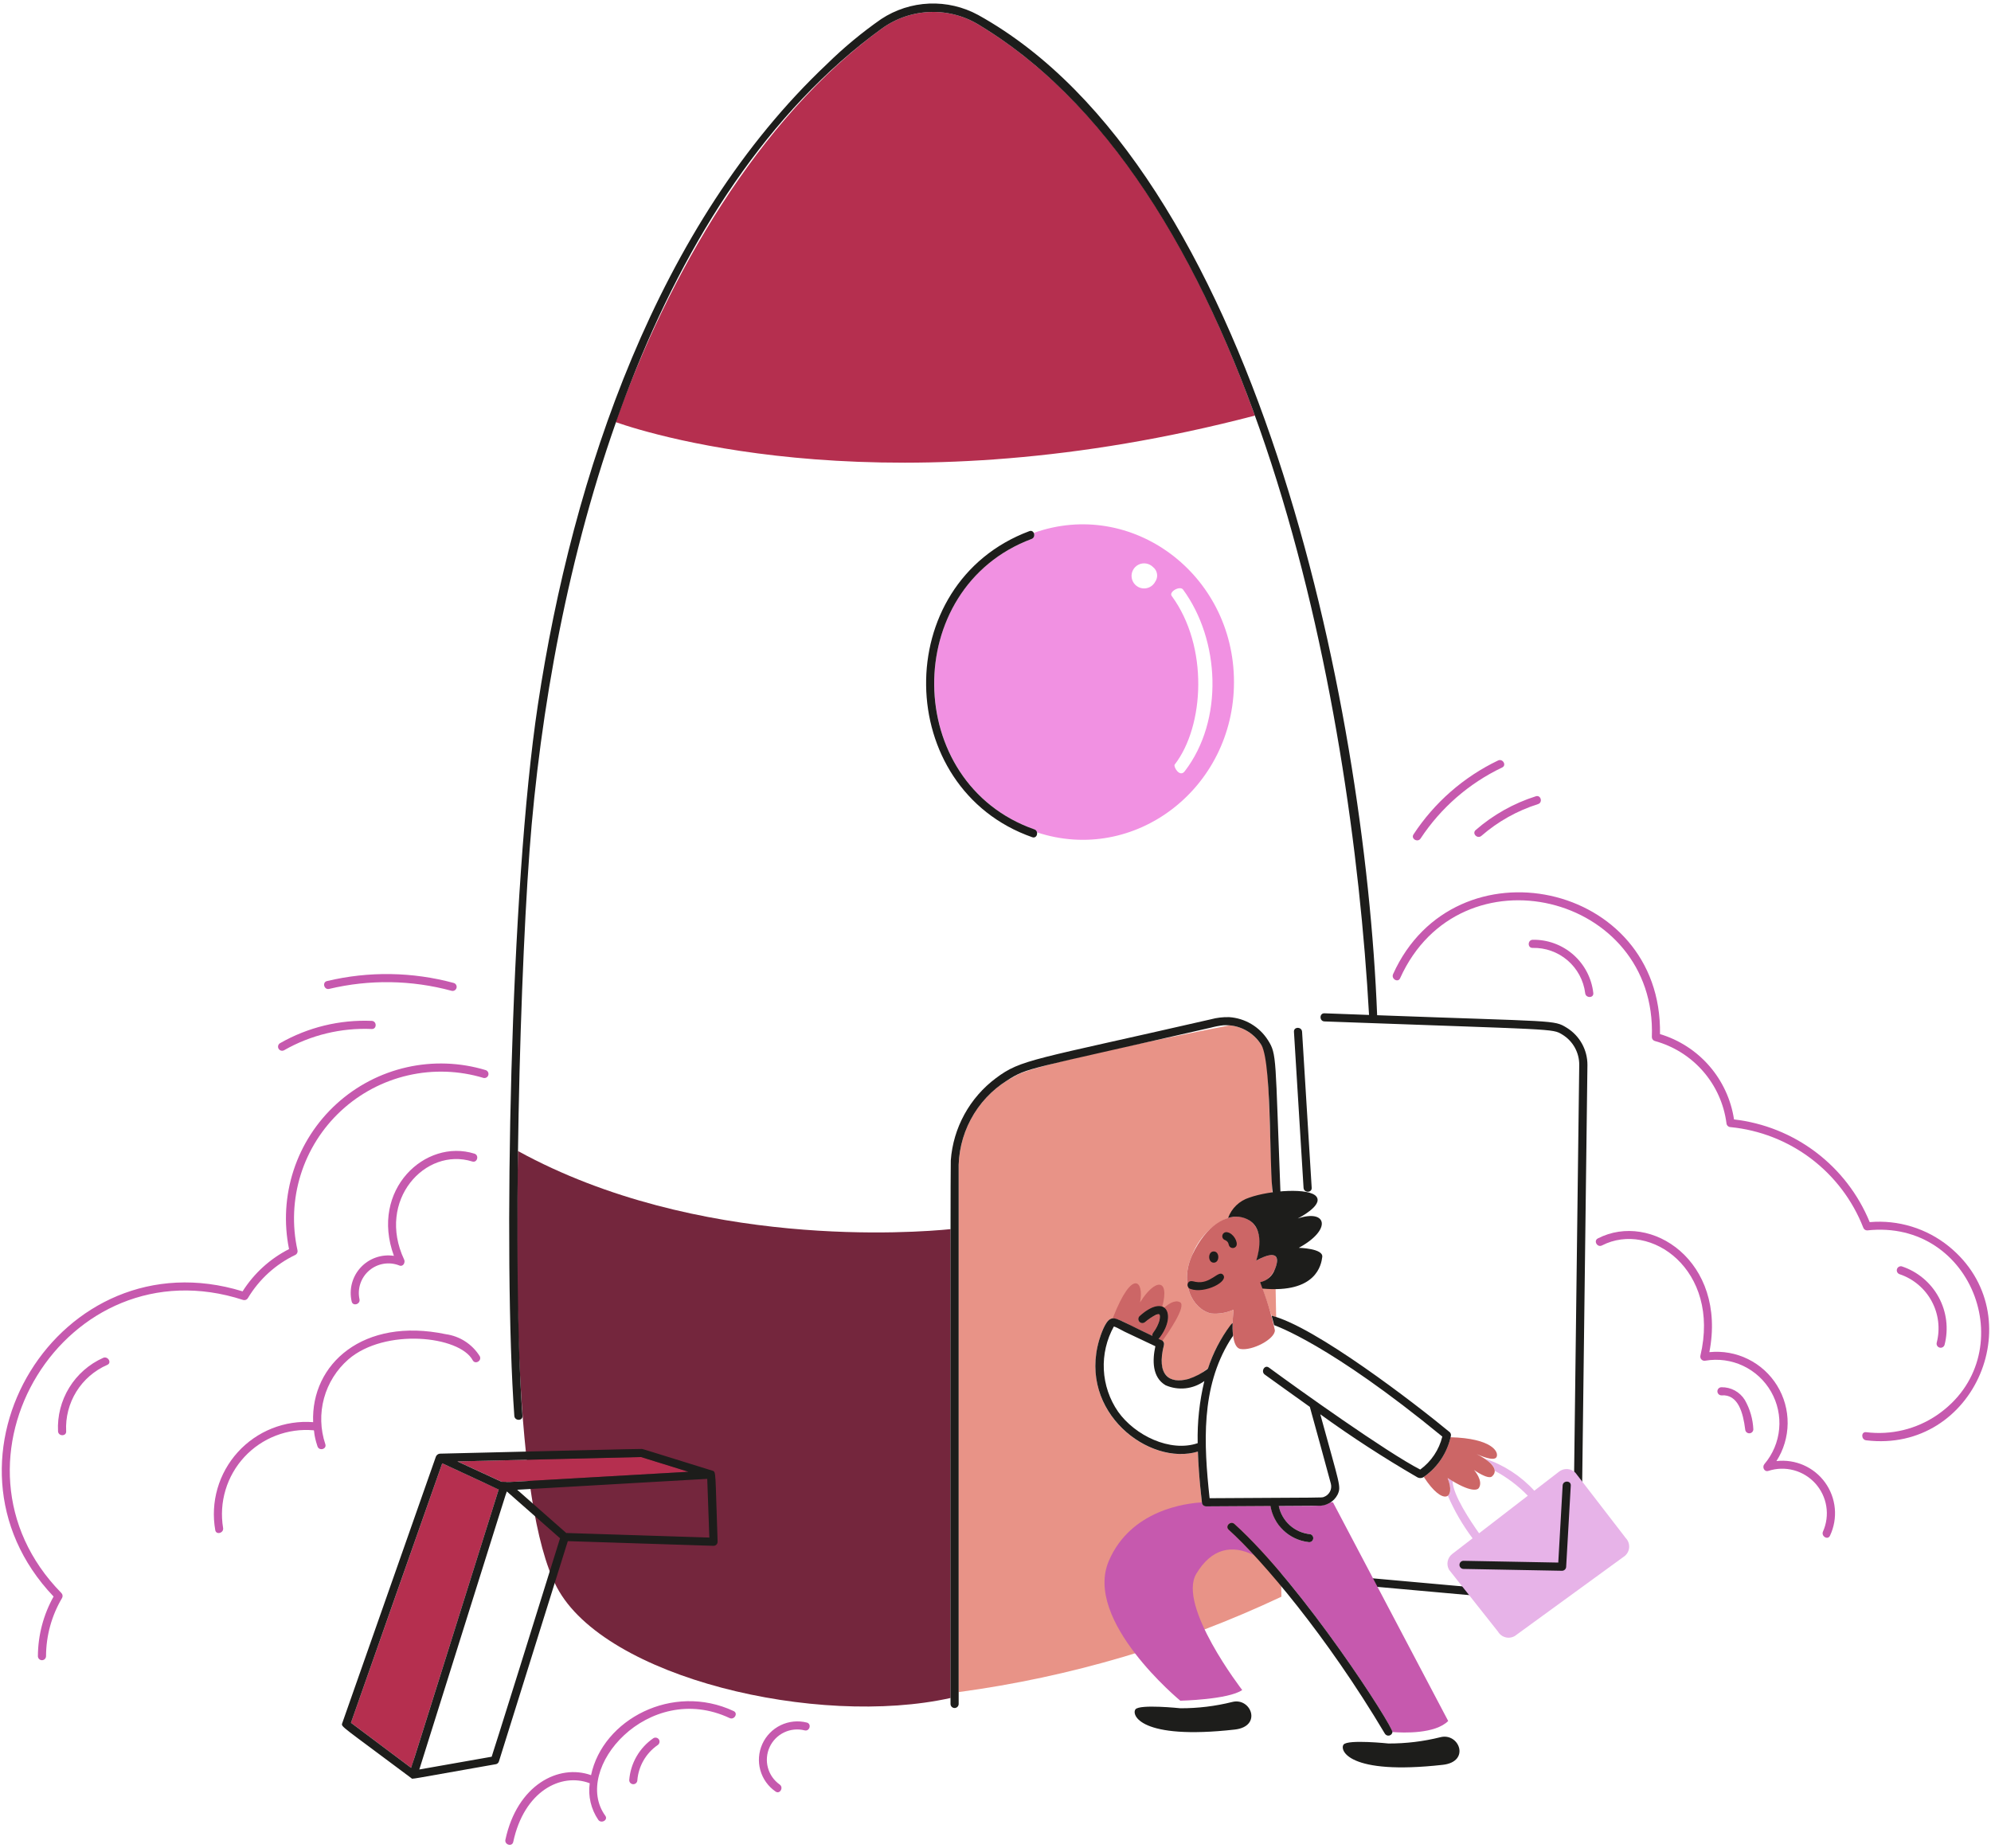 <svg width="476" height="442" viewBox="0 0 476 442" fill="none" xmlns="http://www.w3.org/2000/svg">
<path d="M305.967 361C305.947 359.968 306.03 360.12 305.717 360.12C305.784 360.418 305.867 360.712 305.967 361Z" fill="#E89387"/>
<path d="M277.93 320.63C278.079 320.749 278.191 320.908 278.253 321.089C278.314 321.27 278.323 321.464 278.278 321.65C277.643 324.127 276.985 328 279.633 329.575C281.948 330.957 286.255 329.457 288.295 327.562C288.434 327.435 288.608 327.354 288.795 327.327C290.039 323.331 292.043 319.612 294.698 316.375C294.743 314.625 294.928 313.19 294.928 313.19C293.222 313.957 291.346 314.267 289.485 314.087C285.013 312.957 281.915 306.75 285.063 300.037C285.816 298.069 286.963 296.275 288.434 294.765C289.904 293.255 291.667 292.06 293.615 291.255C294.451 290.977 295.336 290.883 296.212 290.981C297.087 291.078 297.931 291.363 298.685 291.817C302.915 294.4 300.33 301.447 300.33 301.447C302.798 300.1 304.185 299.887 304.83 300.332L304.563 285.92C304.447 285.837 304.353 285.728 304.287 285.603C304.222 285.477 304.187 285.337 304.185 285.195C302.96 253.577 303.34 252.822 301.568 249.897C300.752 248.569 299.635 247.452 298.307 246.636C296.978 245.821 295.476 245.33 293.923 245.205C293.648 245.265 250.158 253.637 243.218 257.017L240.793 258.375C237.12 260.67 234.116 263.89 232.081 267.712C230.047 271.534 229.053 275.825 229.2 280.152V404.635C255.933 401.02 281.954 393.328 306.355 381.825L306.043 365.09C304.86 363.664 304.066 361.956 303.738 360.132L288.313 360.225C287.368 360.225 287.283 359.002 287.34 359.252C286.895 355.22 286.52 351.177 286.385 347.122C274.635 350.67 257.745 337.68 262.793 320.467C263.18 319.15 264.185 316.097 265.43 315.467C266.715 314.795 267.79 315.735 277.93 320.63Z" fill="#E89387"/>
<path d="M301.25 306.613C304.787 316.068 303.265 314.325 305.097 314.95L304.88 303.285C304.621 304.11 304.149 304.852 303.512 305.436C302.874 306.02 302.094 306.426 301.25 306.613Z" fill="#E89387"/>
<path d="M304.83 300.333C304.173 299.888 302.785 300.1 300.33 301.448C304.595 289.823 291.732 285.803 285.062 300.038C281.92 306.748 285.008 312.958 289.485 314.088C291.346 314.268 293.223 313.958 294.928 313.19C294.928 313.19 294.743 314.628 294.698 316.375C294.65 318.258 294.698 322.273 296.573 322.588C299.39 323.058 304.793 320.238 304.793 318.123C303.939 314.198 302.761 310.352 301.27 306.623C304.22 306.318 306.28 301.31 304.83 300.333Z" fill="#CC6666"/>
<path d="M234.5 6.225C230.945 3.923 226.777 2.752 222.543 2.865C218.31 2.978 214.21 4.37 210.783 6.857C181.16 28.4 159.725 65.933 147.198 100.945C156.67 104.25 213.968 121.9 300.013 99.382C287.023 63.42 266.868 25.935 234.5 6.225Z" fill="#B52F4F"/>
<path d="M123.835 275.25C123.378 298.12 122.458 359.283 133.123 379.545C144.555 401.27 195.46 413.12 227.255 406.045V293.93C218.898 294.77 166.83 298.827 123.835 275.25Z" fill="#74263D"/>
<path d="M247.148 127.433C247.218 127.561 247.26 127.703 247.271 127.849C247.282 127.995 247.262 128.142 247.212 128.28C247.162 128.418 247.083 128.543 246.98 128.648C246.878 128.753 246.754 128.834 246.618 128.887C215.135 140.657 215.83 187.307 247.3 198.33C247.46 198.382 247.603 198.476 247.714 198.603C247.824 198.73 247.898 198.884 247.928 199.05C271.263 206.737 295.015 188.55 295.015 163.105C295.015 137.25 270.57 119.09 247.148 127.433ZM276.185 139.107C275.892 139.667 275.429 140.12 274.864 140.401C274.298 140.683 273.658 140.778 273.034 140.674C272.411 140.571 271.837 140.273 271.393 139.823C270.949 139.373 270.658 138.795 270.562 138.17C270.467 137.546 270.57 136.907 270.859 136.345C271.147 135.783 271.606 135.326 272.17 135.04C272.733 134.754 273.372 134.653 273.996 134.752C274.62 134.851 275.197 135.144 275.645 135.59C276.17 135.994 276.519 136.586 276.619 137.241C276.72 137.896 276.564 138.564 276.185 139.107ZM283.225 184.452C282.025 186.01 280.475 183.297 280.843 182.835C287.96 173.605 288.985 154.585 280.13 142.515C279.38 141.503 282.108 139.99 282.843 140.99C291.635 152.983 292.653 172.197 283.225 184.452Z" fill="#F191E2"/>
<path d="M465.947 298.07C460.625 293.747 453.831 291.66 447 292.25C444.287 285.628 439.845 279.855 434.139 275.536C428.433 271.216 421.673 268.507 414.562 267.692C413.848 262.964 411.805 258.536 408.672 254.923C405.539 251.31 401.445 248.662 396.865 247.285C397.475 210.827 347.762 200.312 333.05 232.95C332.55 234.082 334.215 235.072 334.73 233.932C349.022 202.212 396.23 213.665 394.917 248.002C394.919 248.215 394.989 248.421 395.118 248.59C395.246 248.759 395.426 248.882 395.63 248.94C400.098 250.161 404.107 252.675 407.152 256.165C410.198 259.655 412.145 263.967 412.75 268.56C412.76 268.815 412.867 269.057 413.047 269.237C413.228 269.417 413.47 269.523 413.725 269.532C420.708 270.22 427.366 272.824 432.963 277.056C438.56 281.289 442.879 286.985 445.442 293.517C445.503 293.721 445.627 293.9 445.796 294.029C445.965 294.157 446.17 294.229 446.382 294.232C472.02 291.417 483.672 324.27 463.117 338.38C458.152 341.771 452.119 343.23 446.152 342.482C444.902 342.33 444.925 344.275 446.152 344.425C472.272 347.602 486.077 314.462 465.947 298.07Z" fill="#C659AE"/>
<path d="M424.705 349.395C426.427 346.705 427.356 343.583 427.384 340.389C427.412 337.195 426.539 334.057 424.864 331.337C423.19 328.616 420.782 326.424 417.918 325.01C415.053 323.596 411.848 323.019 408.67 323.345C412.88 301.58 394.688 289.618 382.008 296.148C380.895 296.72 381.88 298.398 382.99 297.828C394.565 291.863 411.385 303.653 406.525 324.188C406.488 324.352 406.492 324.524 406.539 324.686C406.586 324.848 406.673 324.996 406.792 325.116C406.912 325.235 407.059 325.323 407.221 325.37C407.384 325.417 407.555 325.422 407.72 325.385C410.784 324.862 413.935 325.295 416.745 326.623C419.555 327.952 421.888 330.113 423.428 332.813C424.968 335.513 425.64 338.622 425.353 341.717C425.067 344.812 423.835 347.744 421.825 350.115C421.233 350.805 421.78 352.053 422.77 351.74C424.734 351.101 426.841 351.044 428.836 351.578C430.831 352.112 432.629 353.213 434.011 354.747C435.393 356.282 436.301 358.184 436.625 360.224C436.948 362.264 436.673 364.353 435.833 366.24C435.333 367.373 436.998 368.365 437.51 367.225C438.466 365.2 438.863 362.956 438.659 360.726C438.456 358.496 437.66 356.361 436.354 354.542C435.048 352.723 433.279 351.287 431.231 350.382C429.182 349.477 426.929 349.136 424.705 349.395Z" fill="#C659AE"/>
<path d="M411.56 331.735C411.302 331.735 411.055 331.837 410.872 332.02C410.69 332.202 410.588 332.45 410.588 332.708C410.588 332.965 410.69 333.213 410.872 333.395C411.055 333.578 411.302 333.68 411.56 333.68C415.56 333.36 416.738 337.875 417.235 341.827C417.248 342.077 417.356 342.313 417.537 342.485C417.718 342.657 417.959 342.753 418.209 342.753C418.459 342.753 418.699 342.657 418.881 342.485C419.062 342.313 419.17 342.077 419.183 341.827C419.074 339.348 418.376 336.93 417.145 334.775C416.557 333.828 415.734 333.049 414.755 332.516C413.775 331.983 412.675 331.714 411.56 331.735ZM464.903 321.578C465.892 317.737 465.385 313.665 463.486 310.184C461.586 306.703 458.435 304.073 454.67 302.828C454.425 302.771 454.168 302.811 453.952 302.94C453.736 303.068 453.578 303.275 453.511 303.517C453.444 303.759 453.473 304.018 453.592 304.239C453.711 304.461 453.911 304.628 454.15 304.705C457.423 305.804 460.158 308.101 461.805 311.135C463.452 314.169 463.889 317.714 463.028 321.058C462.959 321.306 462.991 321.572 463.118 321.797C463.245 322.021 463.456 322.186 463.705 322.255C463.954 322.324 464.219 322.291 464.444 322.164C464.669 322.037 464.834 321.826 464.903 321.578ZM366.42 224.73C365.17 224.79 365.17 226.73 366.42 226.675C369.479 226.605 372.456 227.67 374.776 229.666C377.095 231.662 378.593 234.447 378.98 237.483C379.093 238.718 381.038 238.733 380.923 237.483C380.529 233.932 378.824 230.656 376.141 228.297C373.459 225.938 369.992 224.666 366.42 224.73ZM339.628 200.515C344.458 193.183 351.201 187.311 359.128 183.535C360.258 182.998 359.273 181.32 358.148 181.858C349.925 185.796 342.935 191.908 337.935 199.533C337.25 200.583 338.943 201.558 339.628 200.515ZM354.168 199.883C358.113 196.452 362.721 193.867 367.705 192.288C368.895 191.913 368.388 190.038 367.19 190.413C361.887 192.092 356.986 194.845 352.793 198.5C351.848 199.33 353.225 200.703 354.168 199.883ZM116.128 255.903C109.995 254.046 103.486 253.813 97.237 255.225C90.987 256.637 85.211 259.646 80.473 263.958C75.734 268.27 72.195 273.738 70.202 279.827C68.208 285.916 67.829 292.418 69.1 298.698C64.559 301.008 60.725 304.5 58 308.805C14.2 295.32 -18.445 348.935 12.81 381.788C10.376 386.144 9.086 391.047 9.06 396.038C9.06 396.295 9.162 396.543 9.345 396.725C9.527 396.908 9.775 397.01 10.033 397.01C10.29 397.01 10.538 396.908 10.72 396.725C10.902 396.543 11.005 396.295 11.005 396.038C11.023 391.144 12.346 386.344 14.838 382.133C14.941 381.946 14.982 381.731 14.955 381.519C14.928 381.307 14.833 381.109 14.685 380.955C-16.247 349.49 15.685 297.035 58.165 310.873C58.372 310.927 58.591 310.913 58.789 310.832C58.987 310.752 59.153 310.609 59.263 310.425C61.957 305.919 65.927 302.312 70.67 300.06C70.852 299.949 70.993 299.782 71.074 299.585C71.154 299.387 71.17 299.169 71.118 298.963C69.796 292.977 70.064 286.749 71.895 280.899C73.726 275.049 77.056 269.78 81.554 265.615C86.052 261.45 91.562 258.535 97.535 257.16C103.509 255.784 109.738 255.995 115.605 257.773C115.847 257.825 116.101 257.783 116.313 257.655C116.526 257.527 116.681 257.323 116.748 257.084C116.814 256.845 116.787 256.59 116.672 256.37C116.557 256.15 116.362 255.983 116.128 255.903ZM106.583 319.05C86.812 314.91 74.312 326.21 74.865 340.083C71.513 339.827 68.146 340.341 65.023 341.586C61.9 342.83 59.102 344.772 56.845 347.263C54.587 349.754 52.928 352.728 51.995 355.958C51.062 359.188 50.88 362.589 51.462 365.9C51.667 367.13 53.542 366.61 53.337 365.383C52.834 362.351 53.032 359.245 53.915 356.302C54.798 353.358 56.343 350.656 58.431 348.402C60.52 346.149 63.097 344.403 65.964 343.299C68.832 342.194 71.914 341.761 74.975 342.032C75.225 342.002 74.89 342.838 75.903 345.873C76.295 347.055 78.175 346.548 77.778 345.355C76.588 341.805 76.479 337.983 77.462 334.371C78.446 330.759 80.478 327.519 83.302 325.063C92.03 317.528 109.868 319.43 113.01 325.28C113.603 326.383 115.283 325.403 114.69 324.3C113.805 322.885 112.62 321.682 111.219 320.774C109.819 319.867 108.236 319.279 106.583 319.05Z" fill="#C659AE"/>
<path d="M24.668 324.705C21.309 326.205 18.482 328.684 16.555 331.818C14.629 334.951 13.694 338.594 13.873 342.268C13.953 343.518 15.895 343.518 15.818 342.268C15.645 338.934 16.494 335.627 18.251 332.789C20.008 329.951 22.589 327.717 25.65 326.385C26.797 325.898 25.808 324.22 24.668 324.705ZM84.073 311.213C84.323 312.438 86.203 311.92 85.948 310.695C85.675 309.437 85.751 308.128 86.168 306.91C86.584 305.692 87.324 304.611 88.309 303.782C89.295 302.954 90.487 302.409 91.758 302.208C93.03 302.007 94.332 302.156 95.525 302.64C96.397 302.965 96.945 301.89 96.623 301.213C89.963 287.008 101.692 274.233 112.907 277.753C114.102 278.13 114.617 276.253 113.425 275.878C101.675 272.19 88.388 284.51 94.175 300.315C92.726 300.094 91.245 300.232 89.861 300.715C88.478 301.198 87.233 302.013 86.237 303.088C85.24 304.162 84.522 305.465 84.145 306.881C83.768 308.297 83.743 309.784 84.073 311.213ZM78.698 236.478C88.339 234.184 98.402 234.341 107.967 236.935C108.214 236.996 108.474 236.959 108.694 236.831C108.913 236.703 109.073 236.494 109.14 236.249C109.208 236.004 109.176 235.743 109.053 235.521C108.931 235.298 108.726 235.133 108.482 235.06C98.578 232.38 88.161 232.223 78.18 234.603C76.963 234.893 77.48 236.768 78.698 236.478ZM67.938 251.138C74.299 247.508 81.558 245.751 88.875 246.07C90.125 246.125 90.125 244.18 88.875 244.125C81.212 243.806 73.615 245.654 66.955 249.458C66.732 249.588 66.57 249.801 66.505 250.051C66.439 250.301 66.476 250.566 66.606 250.789C66.737 251.012 66.95 251.173 67.2 251.239C67.449 251.304 67.715 251.268 67.938 251.138ZM175.4 409.173C160.78 402.338 144.11 411.195 141.307 424.5C133.585 421.735 123.64 426.81 120.83 439.94C120.58 441.16 122.442 441.69 122.705 440.458C125.3 428.338 134.095 423.828 140.99 426.433C140.561 429.502 141.289 432.621 143.032 435.183C143.76 436.183 145.447 435.218 144.712 434.203C136.585 423.003 155.01 401.755 174.42 410.84C175.547 411.378 176.535 409.703 175.4 409.173ZM192.88 411.918C190.788 411.392 188.578 411.618 186.636 412.556C184.694 413.494 183.143 415.085 182.254 417.05C181.366 419.015 181.196 421.23 181.775 423.308C182.353 425.386 183.644 427.194 185.42 428.418C186.445 429.14 187.42 427.458 186.4 426.738C185.018 425.76 184.022 424.33 183.584 422.694C183.146 421.059 183.294 419.322 184.002 417.785C184.71 416.247 185.934 415.006 187.462 414.277C188.989 413.547 190.724 413.375 192.365 413.79C193.58 414.09 194.098 412.215 192.88 411.918Z" fill="#C659AE"/>
<path d="M156.222 415.653C154.569 416.787 153.191 418.278 152.189 420.015C151.187 421.751 150.587 423.691 150.432 425.69C150.432 425.948 150.535 426.195 150.717 426.378C150.9 426.56 151.147 426.663 151.405 426.663C151.663 426.663 151.91 426.56 152.093 426.378C152.275 426.195 152.377 425.948 152.377 425.69C152.518 424.028 153.023 422.416 153.857 420.971C154.691 419.526 155.833 418.283 157.202 417.33C157.42 417.195 157.577 416.982 157.642 416.735C157.708 416.487 157.675 416.224 157.552 416C157.421 415.779 157.208 415.618 156.959 415.553C156.71 415.488 156.445 415.524 156.222 415.653Z" fill="#C659AE"/>
<path d="M153.25 348.42L109.36 349.465L119.918 354.338C121.585 354.503 116.485 354.693 164.623 351.95L153.25 348.42ZM105.728 349.925C103.978 354.863 83.998 411.723 83.907 411.973L98.278 422.748C99.395 419.468 94.715 434.145 119.233 356.173C119.073 356.11 120.52 356.75 105.728 349.925Z" fill="#B52F4F"/>
<path d="M374.575 245.773C371.452 243.853 372.207 244.365 329.242 242.773C326.335 168.073 300.202 40.422 233.882 3.595C230.29 1.634 226.232 0.687 222.143 0.857C218.054 1.026 214.088 2.306 210.67 4.558C206.047 7.782 201.703 11.389 197.682 15.34C157.25 53.5 136.932 113.335 128.595 168.528C121.922 212.703 120.277 301.328 122.962 338.585C123.052 339.835 124.997 339.835 124.907 338.585C122.332 303.358 124.282 228.638 127.112 197.163C133.23 129.078 156.44 46.377 210.777 6.858C214.205 4.369 218.306 2.976 222.541 2.863C226.775 2.75 230.945 3.922 234.5 6.225C300.14 46.195 323.06 166.248 327.305 242.708L316.645 242.313C315.395 242.268 315.395 244.213 316.645 244.258C372.367 246.3 371.045 245.923 373.507 247.398C374.758 248.157 375.79 249.229 376.5 250.508C377.21 251.787 377.575 253.229 377.557 254.693C377.557 255.298 376.08 372.55 376.077 372.693C376.064 373.897 375.79 375.085 375.275 376.174C374.76 377.263 374.016 378.228 373.094 379.003C372.172 379.779 371.094 380.346 369.932 380.667C368.771 380.987 367.554 381.053 366.365 380.86L325.827 377.218C324.577 377.105 324.577 379.053 325.827 379.163L366.577 382.825C368.008 382.987 369.457 382.848 370.83 382.416C372.203 381.983 373.471 381.268 374.551 380.315C375.63 379.363 376.498 378.195 377.098 376.886C377.698 375.577 378.018 374.157 378.035 372.718C378.035 372.468 379.515 254.913 379.517 254.66C379.522 252.88 379.07 251.128 378.205 249.572C377.34 248.016 376.09 246.708 374.575 245.773Z" fill="#1D1D1B"/>
<path d="M303.135 248.733C302.132 247.155 300.772 245.835 299.166 244.88C297.559 243.925 295.75 243.36 293.885 243.233C292.397 243.189 290.912 243.364 289.475 243.753C246.803 253.533 244.185 253.265 238.09 257.825C234.991 260.14 232.425 263.094 230.565 266.486C228.705 269.878 227.595 273.63 227.31 277.488C227.183 279.318 227.248 407.47 227.248 407.47C227.248 407.728 227.35 407.975 227.532 408.158C227.715 408.34 227.962 408.443 228.22 408.443C228.478 408.443 228.725 408.34 228.908 408.158C229.09 407.975 229.193 407.728 229.193 407.47V280.145C229.051 275.818 230.048 271.53 232.082 267.709C234.116 263.888 237.117 260.667 240.785 258.368C245.74 255.23 245.035 255.943 289.563 245.728C290.508 245.471 291.471 245.288 292.445 245.18C294.249 245.061 296.051 245.437 297.658 246.267C299.264 247.097 300.613 248.35 301.56 249.89C304.328 254.463 303.273 284.973 304.56 285.913C304.698 286.031 304.867 286.107 305.048 286.132C305.228 286.157 305.411 286.129 305.576 286.053C305.741 285.977 305.881 285.854 305.979 285.701C306.076 285.548 306.128 285.369 306.128 285.188C304.843 252.71 305.313 252.173 303.135 248.733ZM311.295 246.73C311.218 245.48 309.275 245.48 309.353 246.73L311.648 284.045C311.723 285.295 313.67 285.295 313.593 284.045C313.443 281.62 311.5 250 311.295 246.73Z" fill="#1D1D1B"/>
<path d="M388.687 367.813L376.65 352.19C376.15 351.671 375.475 351.355 374.756 351.302C374.037 351.249 373.324 351.462 372.752 351.903L366.817 356.48C363.593 352.945 359.513 350.3 354.97 348.8C356.12 349.57 357.342 350.64 357.37 351.725C360.296 353.286 362.96 355.294 365.265 357.678L353.612 366.663C351.687 363.93 347.3 357.47 347.277 354.128C346.577 353.72 346.105 353.415 346.105 353.415C346.105 353.415 347.515 356.915 346.14 357.665C347.701 361.286 349.687 364.708 352.055 367.86L347.19 371.61C346.624 372.045 346.238 372.672 346.102 373.372C345.967 374.072 346.092 374.798 346.455 375.413L358.147 390.19C358.345 390.525 358.608 390.817 358.92 391.049C359.232 391.281 359.587 391.448 359.965 391.541C360.343 391.635 360.735 391.651 361.119 391.591C361.503 391.531 361.872 391.394 362.202 391.19L388.115 372.323C388.485 372.093 388.799 371.783 389.035 371.417C389.27 371.05 389.42 370.636 389.475 370.204C389.53 369.772 389.488 369.333 389.352 368.919C389.215 368.506 388.988 368.127 388.687 367.813Z" fill="#E7B3E8"/>
<path d="M357.777 348.44C358.427 347.233 356.707 343.958 346.778 343.69C345.915 347.544 343.638 350.934 340.397 353.19C345.067 360.38 348.077 358.353 346.092 353.44C351.707 357.068 353.252 356.29 353.555 355.833C354.705 354.11 352.407 351.525 352.407 351.525C352.407 351.525 355.752 353.915 356.712 353.058C358.755 351.238 355.505 348.925 353.052 347.733C353.592 347.96 357.157 349.59 357.777 348.44ZM278.333 312.723C280.315 314.168 278.832 317.765 277.31 319.818C276.977 320.273 276.617 319.983 277.832 320.553C277.868 320.575 277.9 320.601 277.93 320.63C278.972 319.178 283.778 312.323 282.125 311.413C280.877 310.723 279.25 311.89 278.333 312.723ZM276.843 314.273C275.694 314.705 274.639 315.353 273.735 316.183C272.735 316.983 271.53 315.573 272.417 314.77C273.762 313.545 276.193 311.798 277.88 312.463C279.715 305.463 276.032 305.808 272.557 311.463C273.572 306.463 270.807 303.01 266.057 315.163L266.28 315.27C267.658 315.585 268.971 316.139 270.157 316.908L275.53 319.448C275.505 319.342 275.502 319.232 275.521 319.125C275.539 319.018 275.579 318.916 275.637 318.825C276.817 317.205 278.128 314.073 276.843 314.273Z" fill="#CC6666"/>
<path d="M318.675 359.25H318.153C316.42 360.33 315.118 360.073 305.715 360.118C306.077 361.903 307.005 363.525 308.362 364.741C309.719 365.957 311.433 366.703 313.248 366.867C313.496 366.936 313.707 367.101 313.835 367.325C313.962 367.549 313.995 367.815 313.926 368.064C313.858 368.312 313.693 368.524 313.469 368.651C313.244 368.778 312.979 368.811 312.73 368.742C310.503 368.463 308.426 367.474 306.805 365.922C305.184 364.37 304.106 362.337 303.73 360.125L288.305 360.217C288.055 360.209 287.817 360.107 287.639 359.933C287.46 359.758 287.354 359.522 287.34 359.273C283.658 359.468 270.34 361.022 265.09 373.272C258.965 387.562 282.185 406.698 282.185 406.698C282.185 406.698 293.665 406.447 296.983 404.145C296.983 404.145 281.418 383.99 286.01 376.335C289.653 370.267 294.495 369.265 299.775 371.897C297.84 369.79 295.865 367.707 293.745 365.795C292.812 364.955 294.193 363.585 295.118 364.42C311.605 379.29 333.045 412.92 332.895 414.185C335.562 414.395 343.103 414.67 346.228 411.545L318.675 359.25Z" fill="#C659AE"/>
<path d="M286.385 347.122C286.6 353.567 287.407 359.532 287.347 359.28C287.361 359.53 287.468 359.765 287.646 359.94C287.825 360.115 288.063 360.217 288.312 360.225L303.737 360.132C304.107 362.347 305.184 364.383 306.806 365.936C308.428 367.49 310.509 368.476 312.737 368.75C312.986 368.819 313.252 368.786 313.476 368.658C313.701 368.531 313.865 368.32 313.934 368.071C314.002 367.823 313.969 367.557 313.842 367.333C313.715 367.108 313.504 366.944 313.255 366.875C311.441 366.709 309.728 365.963 308.371 364.747C307.015 363.531 306.086 361.91 305.722 360.125L315.03 360.067C316.001 360.143 316.973 359.928 317.821 359.451C318.67 358.973 319.358 358.254 319.797 357.385C320.675 355.43 320.342 355.36 315.65 338.202C323.09 343.586 330.796 348.592 338.737 353.202C338.987 353.37 339.282 353.457 339.582 353.451C339.883 353.446 340.174 353.349 340.417 353.172C343.725 350.865 346.028 347.384 346.857 343.437C346.903 343.272 346.904 343.096 346.861 342.93C346.817 342.763 346.729 342.612 346.607 342.49C338.402 335.692 314.292 317.142 304.002 314.625C304.445 316.11 304.657 317.125 304.602 316.875C304.932 317.045 317.735 321.28 344.82 343.53C344.048 346.701 342.178 349.496 339.542 351.42C331.497 347.282 310.542 332.305 303.355 327.025C302.342 326.275 301.372 327.972 302.372 328.705C302.622 328.887 310.84 334.8 313.15 336.432C313.375 337.25 318 354.015 318.187 354.837C318.344 355.479 318.255 356.157 317.94 356.737C317.624 357.317 317.104 357.76 316.48 357.977C315.875 358.185 317.075 358.092 289.187 358.272C287.77 345.145 287.1 331.847 294.027 320.59C295.305 318.525 294.575 320.615 294.692 316.372C294.508 316.52 294.34 316.688 294.192 316.872C291.822 320.03 289.992 323.558 288.777 327.315C287.38 328.383 285.814 329.208 284.142 329.755C279.55 331.005 276.41 328.905 278.272 321.637C278.322 321.431 278.306 321.214 278.226 321.017C278.146 320.821 278.007 320.654 277.827 320.54C276.607 319.967 276.96 320.29 277.305 319.805C281.46 314.187 278.58 309.152 272.412 314.757C272.242 314.936 272.147 315.173 272.146 315.42C272.145 315.666 272.238 315.904 272.406 316.084C272.574 316.265 272.805 316.374 273.051 316.39C273.297 316.406 273.54 316.327 273.73 316.17C274.535 315.48 275.418 314.886 276.36 314.4C277.032 314.17 277.595 313.945 277.185 315.82C276.88 316.801 276.415 317.726 275.807 318.555C275.557 318.895 275.45 319.055 275.517 319.447C267.5 315.657 266.655 314.805 265.425 315.447C264.195 316.09 263.175 319.162 262.787 320.447C257.732 337.712 274.73 350.637 286.385 347.122ZM267.31 337.585C265.256 334.616 264.074 331.131 263.897 327.525C263.72 323.919 264.556 320.336 266.31 317.18C266.212 317.237 266.385 317.222 266.56 317.29C267.357 317.605 268.112 318.097 268.89 318.465L276.22 321.93C275.502 325.225 275.41 329.337 278.652 331.255C280.152 331.911 281.797 332.163 283.424 331.988C285.051 331.812 286.605 331.215 287.93 330.255C286.759 335.118 286.223 340.112 286.337 345.112C279.73 347.357 271.327 343.25 267.31 337.585ZM247.3 198.33C215.722 187.272 215.215 140.63 246.617 128.887C247.775 128.457 247.247 126.585 246.102 127.012C212.602 139.53 213.537 188.56 246.785 200.205C247.98 200.622 248.432 198.725 247.3 198.33ZM170.28 351.675C154.802 346.87 153.802 346.545 153.485 346.492C153.167 346.44 130.055 347.032 105.147 347.62C104.941 347.643 104.745 347.721 104.579 347.847C104.414 347.973 104.286 348.142 104.21 348.335C104.122 348.585 82.135 411.15 81.823 412.06C81.51 412.97 81.37 412.492 98.343 425.215C98.713 425.49 96.945 425.67 118.61 421.867C118.773 421.823 118.921 421.737 119.04 421.618C119.16 421.499 119.246 421.35 119.29 421.187C119.79 419.622 135.605 369.022 135.752 368.535L170.595 369.66C170.852 369.657 171.098 369.554 171.28 369.372C171.462 369.19 171.565 368.945 171.567 368.687C170.955 351.647 171.265 351.98 170.28 351.675ZM153.237 348.425L164.61 351.955C111.532 354.982 124.11 354.342 119.905 354.342L109.347 349.47L153.237 348.425ZM98.278 422.75L83.907 411.975C84 411.712 103.98 354.825 105.727 349.927C124.86 358.757 117.502 355.485 119.227 356.177C98.17 423.152 99.585 418.917 98.278 422.75ZM117.552 420.09L100.25 423.142C123.25 349.892 120.5 358.615 121.175 356.657L133.895 367.85C116.137 424.912 118.302 417.58 117.552 420.087V420.09ZM135.38 366.59L123.642 356.25C123.892 356.235 168.19 353.707 169.085 353.642C169.24 357.985 169.585 367.345 169.585 367.682L135.38 366.59ZM332.9 414.197C333.055 412.892 311.65 379.355 295.122 364.432C294.197 363.597 292.815 364.967 293.75 365.807C301.65 372.932 317.125 391.082 331.105 414.6C331.214 414.769 331.372 414.9 331.557 414.976C331.743 415.052 331.947 415.069 332.143 415.025C332.339 414.981 332.516 414.878 332.652 414.73C332.787 414.582 332.874 414.396 332.9 414.197ZM344.352 415.427C340.295 416.44 336.127 416.944 331.945 416.927C331.945 416.927 322.247 415.907 321.227 417.177C320.207 418.447 322.248 424.575 344.958 422.025C351.603 421.272 348.862 414.265 344.352 415.427ZM294.597 407C290.54 408.014 286.372 408.518 282.19 408.5C282.19 408.5 272.492 407.482 271.472 408.75C270.452 410.017 272.492 416.15 295.202 413.595C301.847 412.85 299.102 405.845 294.597 407ZM298.672 291.817C302.902 294.4 300.317 301.447 300.317 301.447C305.485 298.63 305.955 300.742 304.78 303.56C304.512 304.333 304.046 305.022 303.427 305.558C302.809 306.093 302.061 306.457 301.257 306.612C301.257 306.612 301.482 307.212 301.817 308.14C314.722 309.347 315.895 302.41 316.122 300.567C316.372 298.525 310.51 298.397 310.51 298.397C318.51 294.052 317.235 289.055 310.26 291.382C310.26 291.382 316.385 288.32 314.727 286.15C313.07 283.98 303.627 284.62 298.65 286.4C297.495 286.769 296.439 287.398 295.565 288.239C294.691 289.08 294.021 290.11 293.607 291.25C294.443 290.974 295.328 290.882 296.202 290.98C297.076 291.078 297.919 291.364 298.672 291.817ZM292.935 296.562C294.06 297.125 293.467 297.872 294.237 298.312C294.46 298.441 294.725 298.477 294.974 298.412C295.223 298.347 295.436 298.186 295.567 297.965C296.055 297.032 294.877 294.945 293.45 294.68C293.2 294.612 292.934 294.645 292.709 294.774C292.484 294.902 292.32 295.114 292.251 295.364C292.183 295.613 292.217 295.88 292.345 296.105C292.473 296.33 292.685 296.494 292.935 296.562ZM290.177 301.947C291.635 301.947 291.635 299.26 290.177 299.26C288.72 299.26 288.722 301.947 290.177 301.947ZM284.61 308.235C288.042 309.46 293.967 306.405 292.36 304.792C291.26 303.687 289.402 307.187 285.86 306.542C285.212 306.422 284.225 306.015 283.94 307.042C283.879 307.289 283.915 307.55 284.039 307.771C284.164 307.993 284.368 308.158 284.61 308.235ZM373.59 355.232L372.545 373.662L349.845 373.24C349.596 373.253 349.361 373.36 349.189 373.541C349.018 373.722 348.922 373.962 348.922 374.211C348.922 374.461 349.018 374.7 349.189 374.881C349.361 375.062 349.596 375.17 349.845 375.182L373.46 375.625C373.716 375.618 373.959 375.513 374.14 375.332C374.321 375.152 374.426 374.908 374.432 374.652L375.535 355.232C375.605 353.997 373.662 353.985 373.59 355.232Z" fill="#1D1D1B"/>
</svg>
